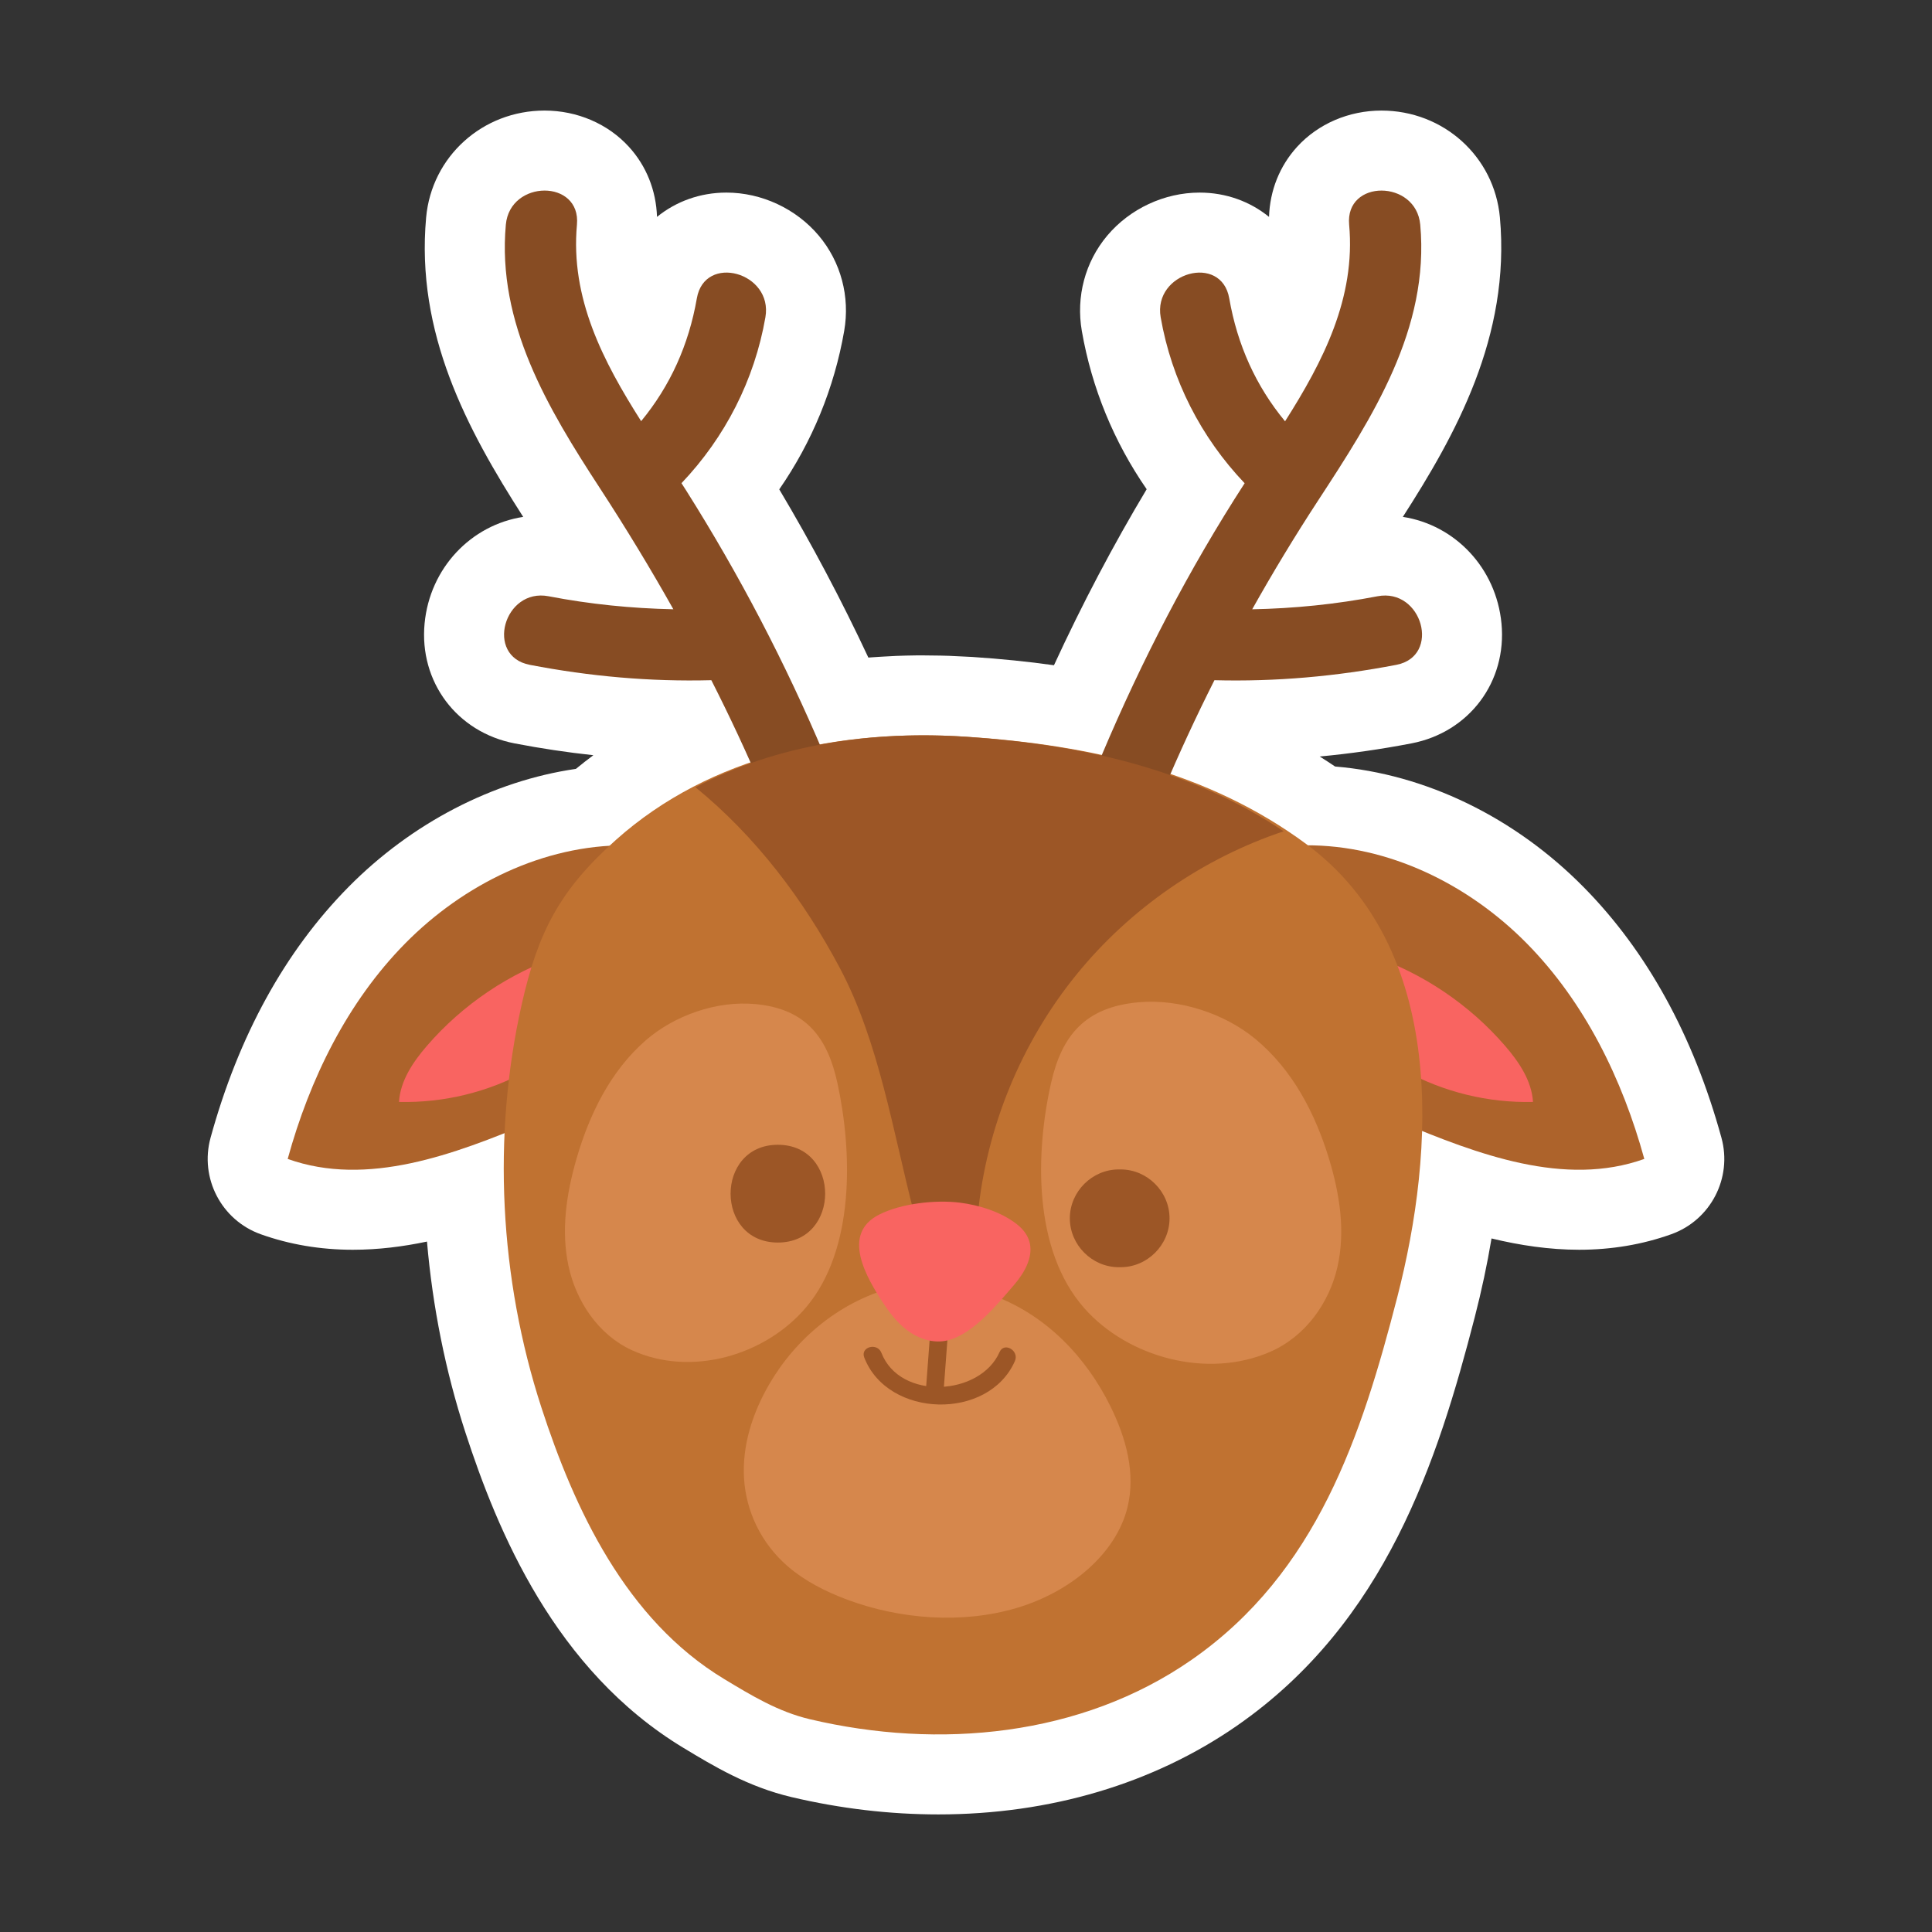 <?xml version="1.0" encoding="utf-8"?>
<!-- Generator: Adobe Illustrator 15.0.0, SVG Export Plug-In . SVG Version: 6.00 Build 0)  -->
<!DOCTYPE svg PUBLIC "-//W3C//DTD SVG 1.1//EN" "http://www.w3.org/Graphics/SVG/1.1/DTD/svg11.dtd">
<svg version="1.1" id="Layer_1" xmlns="http://www.w3.org/2000/svg" xmlns:xlink="http://www.w3.org/1999/xlink" x="0px" y="0px"
	 width="200px" height="200px" viewBox="0 0 200 200" enable-background="new 0 0 200 200" xml:space="preserve">
<rect x="0" y="0" width="200" height="200" fill="#333333" stroke="none"/>
<g>
	<defs>
		<rect id="SVGID_1_" x="-150" y="-138" width="500" height="500"/>
	</defs>
	<clipPath id="SVGID_2_">
		<use xlink:href="#SVGID_1_"  overflow="visible"/>
	</clipPath>
	<g clip-path="url(#SVGID_2_)">
		<defs>
			<rect id="SVGID_3_" x="-150" y="-138" width="500" height="500"/>
		</defs>
		<clipPath id="SVGID_4_">
			<use xlink:href="#SVGID_3_"  overflow="visible"/>
		</clipPath>
		<path clip-path="url(#SVGID_4_)" fill="#FFFFFF" d="M178.202,117.775c-2.904-10.562-7.702-19.289-14.264-25.939
			c-7.159-7.26-16.404-11.717-25.729-12.487c-0.523-0.353-1.056-0.699-1.594-1.036c3.157-0.295,6.33-0.748,9.499-1.359
			c5.977-1.15,9.896-6.373,9.319-12.418c-0.548-5.732-4.8-10.196-10.211-11.029c5.42-8.441,11.168-18.677,10.047-31
			c-0.574-6.306-5.845-11.061-12.261-11.061c-3.371,0-6.551,1.366-8.724,3.745c-1.814,1.987-2.824,4.523-2.915,7.262
			c-1.956-1.593-4.451-2.516-7.187-2.516c-3.639,0-7.214,1.666-9.561,4.456c-2.288,2.721-3.246,6.317-2.631,9.865
			c1.027,5.91,3.318,11.478,6.713,16.387c-3.455,5.767-6.665,11.863-9.597,18.221c-2.674-0.377-5.479-0.661-8.458-0.858
			c-0.209-0.013-0.417-0.022-0.625-0.031l-0.174-0.008c-0.533-0.031-1.065-0.058-1.61-0.077l-0.865-0.024
			c-0.583-0.014-1.166-0.021-1.756-0.021l-0.382-0.001l-0.412,0.002c-0.691,0.008-1.383,0.026-2.069,0.053
			c-0.454,0.018-0.907,0.044-1.361,0.072l-0.325,0.019c-0.297,0.017-0.595,0.036-0.872,0.057c-0.102,0.008-0.203,0.016-0.305,0.024
			c-2.787-5.958-5.873-11.784-9.224-17.414c3.399-4.912,5.693-10.484,6.722-16.4c0.617-3.549-0.342-7.145-2.631-9.866
			c-2.347-2.79-5.921-4.456-9.559-4.456c-2.736,0-5.232,0.924-7.187,2.516c-0.092-2.739-1.101-5.275-2.915-7.261
			c-2.173-2.38-5.353-3.746-8.724-3.746c-6.416,0-11.687,4.756-12.261,11.062C43.028,34.479,48.322,44.4,54.161,53.508
			c-5.41,0.835-9.661,5.298-10.207,11.029c-0.577,6.045,3.342,11.267,9.319,12.419c2.718,0.523,5.441,0.931,8.152,1.223
			c-0.615,0.458-1.218,0.929-1.808,1.415c-8.562,1.242-17.008,5.604-23.556,12.242c-6.56,6.651-11.358,15.378-14.263,25.94
			c-1.148,4.176,1.116,8.532,5.193,9.992c2.978,1.066,6.186,1.607,9.536,1.607c2.627,0,5.197-0.324,7.675-0.848
			c0.577,6.74,1.915,13.422,3.971,19.743c3.308,10.169,9.24,24.616,22.58,32.671c3.124,1.887,6.664,4.025,11.181,5.092
			c5.044,1.19,10.16,1.795,15.205,1.795c11.569,0,22.26-3.179,30.92-9.19c15.398-10.692,20.776-27.437,24.608-42.289
			c0.71-2.753,1.289-5.472,1.735-8.144c2.925,0.709,5.973,1.168,9.071,1.17h0.001c3.349,0,6.557-0.541,9.534-1.607
			C177.087,126.308,179.35,121.951,178.202,117.775"/>
		<path clip-path="url(#SVGID_4_)" fill="#AD632B" d="M64.832,87.506c-8.568-0.051-16.86,4.046-22.876,10.146
			c-6.017,6.1-9.902,14.059-12.174,22.32c8.231,2.947,17.239-0.467,25.305-3.839"/>
		<path clip-path="url(#SVGID_4_)" fill="#F96461" d="M58.162,98.882c-5.387,1.812-10.27,5.096-13.981,9.4
			c-1.433,1.662-2.74,3.598-2.877,5.789c4.616,0.116,9.257-1.016,13.3-3.246"/>
		<path clip-path="url(#SVGID_4_)" fill="#AD632B" d="M135.168,87.506c8.567-0.051,16.859,4.046,22.876,10.146
			s9.901,14.059,12.174,22.32c-8.231,2.947-17.239-0.467-25.305-3.839"/>
		<path clip-path="url(#SVGID_4_)" fill="#F96461" d="M141.838,98.882c5.388,1.812,10.271,5.096,13.981,9.4
			c1.433,1.662,2.74,3.598,2.877,5.789c-4.616,0.116-9.257-1.016-13.3-3.246"/>
		<path clip-path="url(#SVGID_4_)" fill="#C07231" d="M135.248,87.394c-10.183-7.541-22.385-10.28-35.145-11.122
			c-13.149-0.868-26.532,1.932-36.319,10.653c-5.823,5.19-8.08,9.526-9.77,17.017c-3.082,13.661-2.308,28.421,2.033,41.767
			c3.409,10.482,8.717,21.943,18.913,28.1c2.82,1.703,5.596,3.391,8.876,4.164c13.347,3.153,28.074,1.797,39.498-6.137
			c13.012-9.035,17.63-23.279,21.312-37.557C148.556,119.133,149.839,98.201,135.248,87.394"/>
		<path clip-path="url(#SVGID_4_)" fill="#874C23" d="M71.059,50.819c-0.168-0.266-0.342-0.533-0.512-0.8
			c4.514-4.742,7.558-10.682,8.688-17.179c0.807-4.641-6.286-6.627-7.098-1.956c-0.839,4.825-2.76,9.069-5.767,12.714
			c-3.944-6.208-7.338-12.729-6.645-20.34c0.43-4.728-6.935-4.687-7.361,0c-0.928,10.2,4.35,19.015,9.714,27.242
			c2.689,4.124,5.231,8.309,7.627,12.571c-4.331-0.089-8.624-0.521-12.91-1.346c-4.637-0.893-6.615,6.201-1.957,7.098
			c6.218,1.197,12.471,1.756,18.799,1.591c1.891,3.725,3.668,7.514,5.306,11.39c1.843,4.359,8.181,0.603,6.356-3.715
			C81.293,68.61,76.547,59.523,71.059,50.819"/>
		<path clip-path="url(#SVGID_4_)" fill="#874C23" d="M142.593,61.726c-4.305,0.829-8.616,1.262-12.966,1.348
			c2.145-3.826,4.42-7.583,6.829-11.27c5.64-8.629,11.547-17.784,10.567-28.545c-0.426-4.687-7.791-4.728-7.36,0
			c0.689,7.577-2.693,14.151-6.634,20.354c-3.014-3.647-4.938-7.896-5.778-12.728c-0.812-4.671-7.905-2.685-7.099,1.956
			c1.13,6.499,4.177,12.441,8.693,17.184c-5.754,8.894-10.635,18.312-14.757,28.065c-1.825,4.318,4.513,8.074,6.355,3.715
			c1.634-3.865,3.394-7.66,5.274-11.39c6.339,0.167,12.602-0.392,18.831-1.591C149.208,67.927,147.229,60.833,142.593,61.726"/>
		<path clip-path="url(#SVGID_4_)" fill="#9C5626" d="M100.104,76.277c-9.767-0.664-19.659,0.763-28.112,5.218
			c6.222,5.069,11.179,11.611,14.947,18.71c4.079,7.684,5.511,17.032,7.701,25.452c1.79,0.17,4.884-0.467,6.581,0.127
			c0.88-9.065,4.487-17.851,10.234-24.918c5.552-6.829,13.082-12.022,21.429-14.812C123.199,79.557,111.891,77.078,100.104,76.277"
			/>
		<path clip-path="url(#SVGID_4_)" fill="#D6874C" d="M86.695,112.139c-1.032-4.758-3.27-7.698-8.476-8.195
			c-4.052-0.386-8.435,1.196-11.371,3.751c-3.672,3.196-5.856,7.708-7.181,12.304c-1.034,3.587-1.599,7.389-0.82,11.036
			c0.778,3.646,3.066,7.127,6.552,8.729c6.119,2.815,13.847,0.568,18.073-4.462C88.508,129.309,88.242,119.27,86.695,112.139"/>
		<path clip-path="url(#SVGID_4_)" fill="#D6874C" d="M108.825,112.033c1.098-4.805,3.479-7.776,9.02-8.277
			c4.312-0.39,8.975,1.207,12.1,3.789c3.906,3.229,6.23,7.786,7.641,12.43c1.1,3.623,1.701,7.463,0.873,11.147
			c-0.828,3.684-3.263,7.2-6.973,8.819c-6.512,2.844-14.733,0.574-19.23-4.506C106.896,129.379,107.179,119.236,108.825,112.033"/>
		<path clip-path="url(#SVGID_4_)" fill="#D6874C" d="M93.043,133.128c-6.062,1.417-10.724,5.536-13.411,10.166
			c-1.762,3.036-2.812,6.387-2.61,9.739c0.201,3.351,1.716,6.697,4.556,9.138c1.716,1.474,3.863,2.585,6.135,3.43
			c5.456,2.029,11.883,2.529,17.522,0.858c5.639-1.67,10.309-5.646,11.482-10.42c0.863-3.512-0.136-7.17-1.782-10.493
			c-2.425-4.894-6.559-9.513-12.537-11.589"/>
		<path clip-path="url(#SVGID_4_)" fill="#9C5626" d="M80.525,128.628c6.527,0,6.527-10.121,0-10.121
			C73.998,118.507,73.998,128.628,80.525,128.628"/>
		<path clip-path="url(#SVGID_4_)" fill="#9C5626" d="M115.81,131.18h0.2c2.759,0,5.061-2.301,5.061-5.061
			c0-2.758-2.302-5.06-5.061-5.06h-0.2c-2.759,0-5.061,2.302-5.061,5.06C110.749,128.879,113.051,131.18,115.81,131.18"/>
		<path clip-path="url(#SVGID_4_)" fill="#9C5626" d="M96.328,137.477c-0.155,2.068-0.31,4.138-0.464,6.208
			c-0.089,1.185,1.752,1.175,1.84,0c0.155-2.07,0.309-4.14,0.464-6.208C98.257,136.293,96.416,136.301,96.328,137.477"/>
		<path clip-path="url(#SVGID_4_)" fill="#9C5626" d="M89.468,140.532c2.437,6.288,12.88,6.552,15.595,0.362
			c0.472-1.075-1.113-2.014-1.589-0.928c-1.995,4.545-10.303,5.054-12.232,0.076C90.818,138.949,89.038,139.424,89.468,140.532"/>
		<path clip-path="url(#SVGID_4_)" fill="#F96461" d="M106.324,130.928c0.612-1.448,0.515-2.943-1.023-4.17
			c-1.614-1.287-3.928-2.012-5.958-2.262c-2.526-0.31-6.04,0.084-8.317,1.23c-3.971,1.999-1.41,6.443,0.525,9.346
			c0.74,1.109,1.608,2.161,2.723,2.891c1.115,0.729,2.509,1.106,3.805,0.795c2.654-0.637,5.176-3.746,6.88-5.724
			C105.531,132.371,106.018,131.654,106.324,130.928"/>
	</g>
	<g clip-path="url(#SVGID_2_)">
		<defs>
			<rect id="SVGID_5_" x="-150" y="-138" width="500" height="500"/>
		</defs>
		<clipPath id="SVGID_6_">
			<use xlink:href="#SVGID_5_"  overflow="visible"/>
		</clipPath>
	</g>
</g>
</svg>
